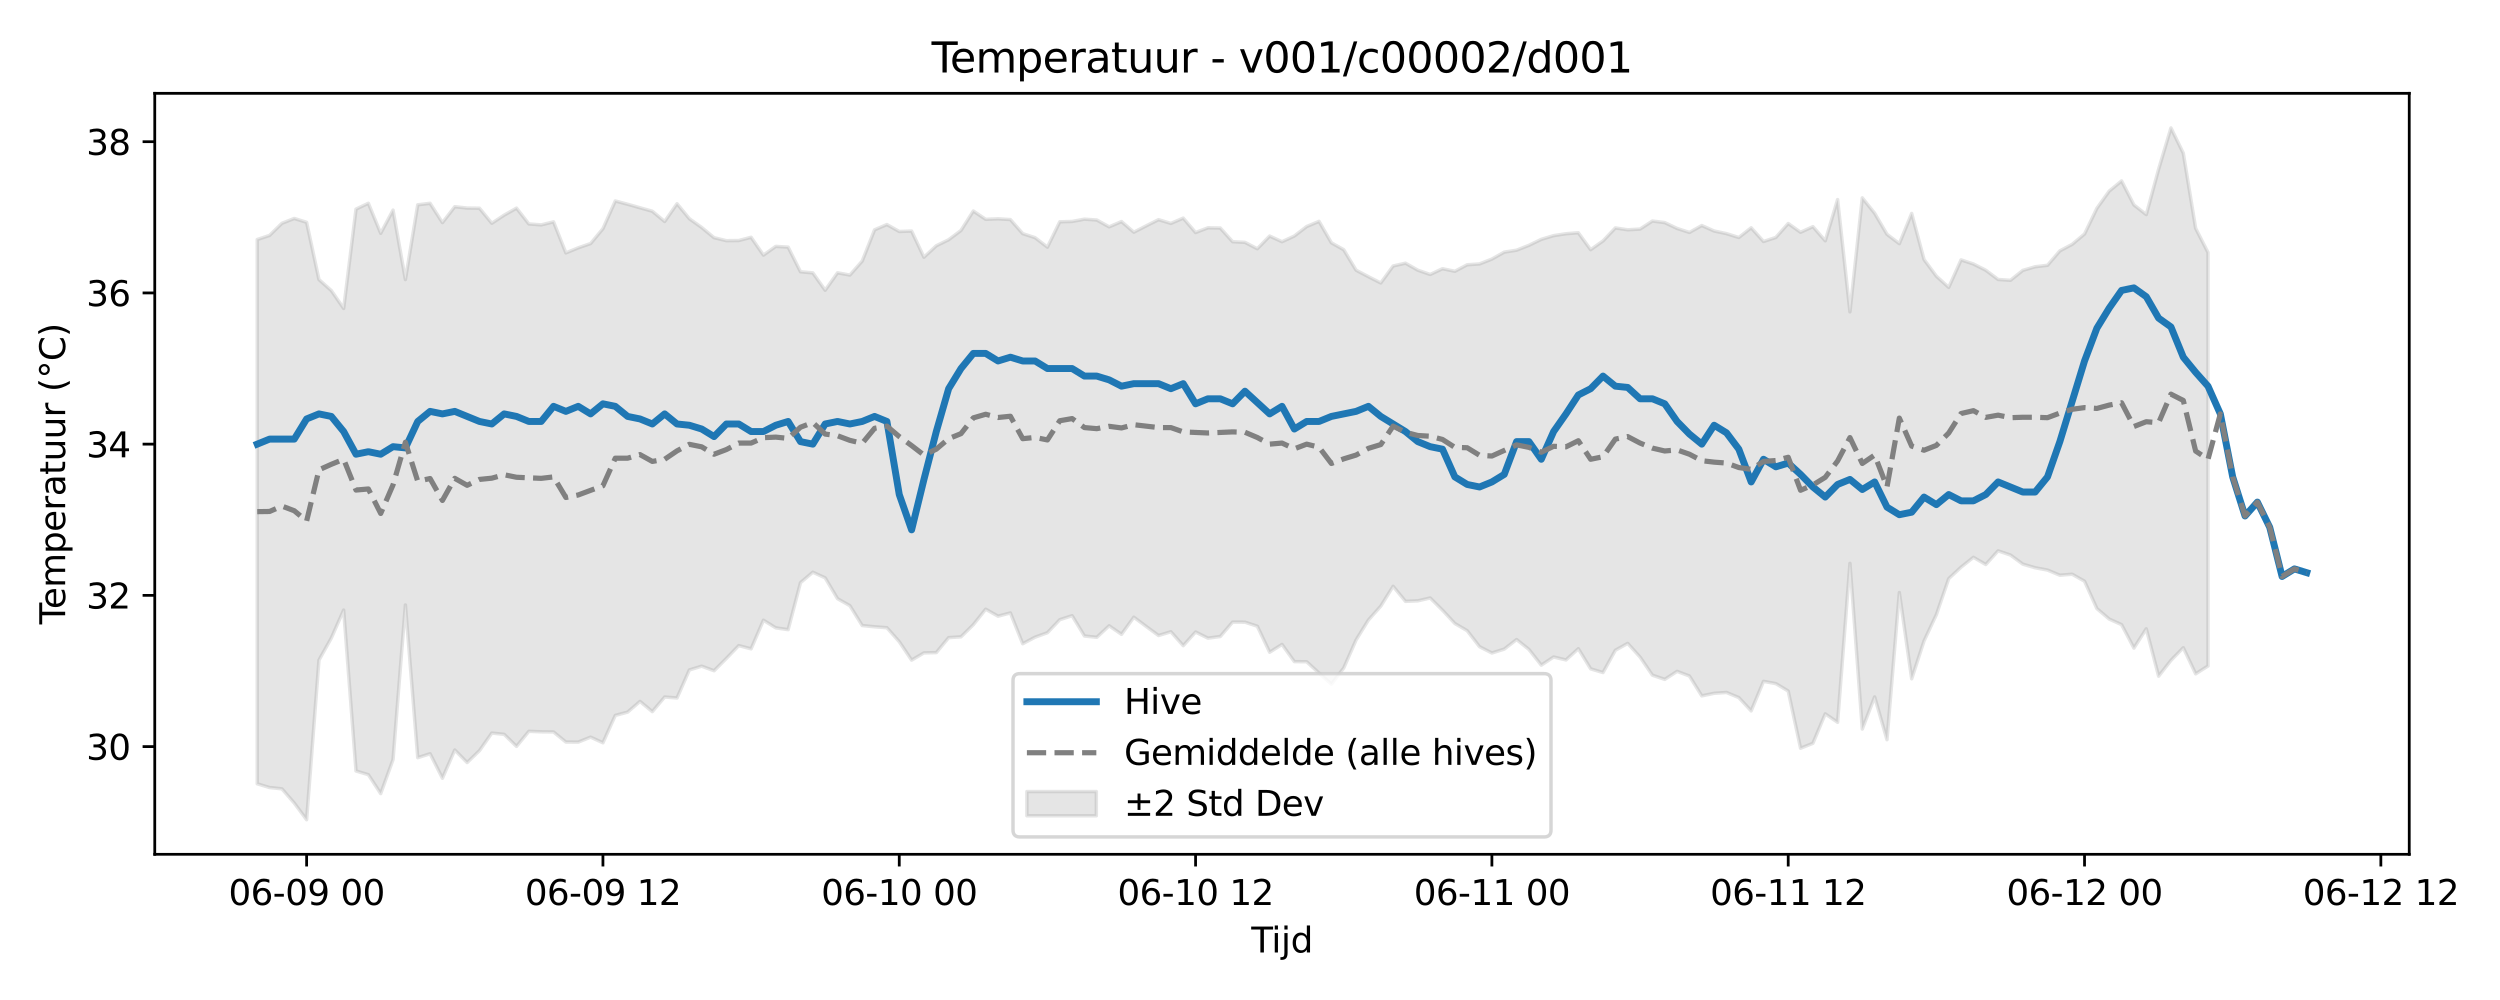 <?xml version="1.0" encoding="utf-8" standalone="no"?>
<!DOCTYPE svg PUBLIC "-//W3C//DTD SVG 1.1//EN"
  "http://www.w3.org/Graphics/SVG/1.1/DTD/svg11.dtd">
<svg xmlns:xlink="http://www.w3.org/1999/xlink" width="720pt" height="288pt" viewBox="0 0 720 288" xmlns="http://www.w3.org/2000/svg" version="1.1">
 <defs>
  <style type="text/css">*{stroke-linejoin: round; stroke-linecap: butt}</style>
 </defs>
 <g id="figure_1">
  <g id="patch_1">
   <path d="M 0 288 
L 720 288 
L 720 0 
L 0 0 
z
" style="fill: #ffffff"/>
  </g>
  <g id="axes_1">
   <g id="patch_2">
    <path d="M 44.57 246.04 
L 693.863 246.04 
L 693.863 26.88 
L 44.57 26.88 
z
" style="fill: #ffffff"/>
   </g>
   <g id="FillBetweenPolyCollection_1">
    <defs>
     <path id="m7fd0722c0c" d="M 74.083 -219.021 
L 74.083 -62.267 
L 77.639 -61.187 
L 81.195 -60.813 
L 84.751 -56.716 
L 88.307 -51.922 
L 91.862 -97.887 
L 95.418 -104.243 
L 98.974 -112.301 
L 102.53 -65.959 
L 106.086 -64.893 
L 109.642 -59.439 
L 113.197 -69.247 
L 116.753 -113.775 
L 120.309 -69.787 
L 123.865 -70.921 
L 127.421 -63.867 
L 130.977 -71.996 
L 134.532 -68.38 
L 138.088 -71.814 
L 141.644 -76.873 
L 145.2 -76.506 
L 148.756 -73.035 
L 152.311 -77.381 
L 155.867 -77.235 
L 159.423 -77.194 
L 162.979 -74.285 
L 166.535 -74.267 
L 170.091 -75.703 
L 173.646 -74.076 
L 177.202 -81.963 
L 180.758 -82.908 
L 184.314 -85.992 
L 187.87 -83.051 
L 191.426 -87.259 
L 194.981 -86.974 
L 198.537 -95.052 
L 202.093 -96.138 
L 205.649 -94.821 
L 209.205 -98.374 
L 212.76 -102.064 
L 216.316 -101.132 
L 219.872 -109.377 
L 223.428 -107.173 
L 226.984 -106.659 
L 230.54 -120.186 
L 234.095 -123.204 
L 237.651 -121.572 
L 241.207 -115.576 
L 244.763 -113.567 
L 248.319 -107.836 
L 251.875 -107.484 
L 255.43 -107.212 
L 258.986 -103.194 
L 262.542 -97.882 
L 266.098 -99.967 
L 269.654 -100.046 
L 273.209 -104.362 
L 276.765 -104.591 
L 280.321 -108.084 
L 283.877 -112.553 
L 287.433 -110.539 
L 290.989 -111.477 
L 294.544 -102.601 
L 298.1 -104.488 
L 301.656 -105.776 
L 305.212 -109.527 
L 308.768 -110.674 
L 312.324 -104.832 
L 315.879 -104.453 
L 319.435 -107.77 
L 322.991 -105.31 
L 326.547 -110.243 
L 330.103 -107.588 
L 333.658 -104.972 
L 337.214 -106.055 
L 340.77 -102.041 
L 344.326 -105.982 
L 347.882 -104.208 
L 351.438 -104.684 
L 354.993 -108.834 
L 358.549 -108.812 
L 362.105 -107.65 
L 365.661 -100.153 
L 369.217 -102.408 
L 372.773 -97.448 
L 376.328 -97.41 
L 379.884 -94.155 
L 383.44 -90.966 
L 386.996 -95.621 
L 390.552 -103.691 
L 394.108 -109.436 
L 397.663 -113.425 
L 401.219 -119.147 
L 404.775 -114.811 
L 408.331 -114.956 
L 411.887 -115.781 
L 415.442 -112.259 
L 418.998 -108.435 
L 422.554 -106.354 
L 426.11 -101.752 
L 429.666 -99.938 
L 433.222 -101.054 
L 436.777 -103.813 
L 440.333 -100.959 
L 443.889 -96.44 
L 447.445 -98.79 
L 451.001 -97.934 
L 454.557 -101.171 
L 458.112 -95.371 
L 461.668 -94.301 
L 465.224 -100.72 
L 468.78 -102.707 
L 472.336 -98.767 
L 475.891 -93.544 
L 479.447 -92.335 
L 483.003 -94.647 
L 486.559 -93.307 
L 490.115 -87.583 
L 493.671 -88.33 
L 497.226 -88.568 
L 500.782 -87.092 
L 504.338 -83.26 
L 507.894 -91.767 
L 511.45 -91.116 
L 515.006 -88.97 
L 518.561 -72.503 
L 522.117 -73.925 
L 525.673 -82.41 
L 529.229 -79.972 
L 532.785 -125.759 
L 536.34 -78.03 
L 539.896 -87.291 
L 543.452 -74.965 
L 547.008 -117.351 
L 550.564 -92.504 
L 554.12 -103.4 
L 557.675 -110.98 
L 561.231 -121.352 
L 564.787 -124.648 
L 568.343 -127.489 
L 571.899 -125.421 
L 575.455 -129.353 
L 579.01 -128.145 
L 582.566 -125.528 
L 586.122 -124.485 
L 589.678 -123.822 
L 593.234 -122.334 
L 596.789 -122.619 
L 600.345 -120.611 
L 603.901 -112.728 
L 607.457 -109.707 
L 611.013 -108.107 
L 614.569 -101.35 
L 618.124 -106.904 
L 621.68 -93.26 
L 625.236 -97.808 
L 628.792 -101.451 
L 632.348 -93.933 
L 635.904 -96.193 
L 635.904 -215.27 
L 635.904 -215.27 
L 632.348 -222.249 
L 628.792 -243.886 
L 625.236 -251.158 
L 621.68 -239.253 
L 618.124 -226.19 
L 614.569 -228.986 
L 611.013 -235.899 
L 607.457 -232.969 
L 603.901 -228.012 
L 600.345 -220.613 
L 596.789 -217.637 
L 593.234 -215.745 
L 589.678 -211.595 
L 586.122 -211.174 
L 582.566 -210.131 
L 579.01 -207.272 
L 575.455 -207.515 
L 571.899 -210.177 
L 568.343 -211.972 
L 564.787 -213.154 
L 561.231 -205.233 
L 557.675 -208.468 
L 554.12 -213.266 
L 550.564 -226.529 
L 547.008 -217.824 
L 543.452 -220.529 
L 539.896 -226.592 
L 536.34 -231.014 
L 532.785 -198.189 
L 529.229 -230.523 
L 525.673 -218.649 
L 522.117 -222.731 
L 518.561 -221.104 
L 515.006 -223.634 
L 511.45 -219.622 
L 507.894 -218.452 
L 504.338 -222.396 
L 500.782 -219.602 
L 497.226 -220.718 
L 493.671 -221.474 
L 490.115 -223.051 
L 486.559 -221.059 
L 483.003 -222.209 
L 479.447 -223.898 
L 475.891 -224.348 
L 472.336 -222.029 
L 468.78 -221.822 
L 465.224 -222.357 
L 461.668 -218.614 
L 458.112 -216.093 
L 454.557 -220.973 
L 451.001 -220.684 
L 447.445 -220.139 
L 443.889 -219.068 
L 440.333 -217.348 
L 436.777 -215.946 
L 433.222 -215.386 
L 429.666 -213.392 
L 426.11 -211.992 
L 422.554 -211.746 
L 418.998 -209.872 
L 415.442 -210.611 
L 411.887 -208.955 
L 408.331 -210.195 
L 404.775 -212.206 
L 401.219 -211.396 
L 397.663 -206.506 
L 394.108 -208.318 
L 390.552 -210.192 
L 386.996 -216.084 
L 383.44 -218.078 
L 379.884 -224.255 
L 376.328 -222.764 
L 372.773 -220.03 
L 369.217 -218.387 
L 365.661 -220.02 
L 362.105 -216.36 
L 358.549 -218.206 
L 354.993 -218.391 
L 351.438 -222.333 
L 347.882 -222.395 
L 344.326 -221.035 
L 340.77 -225.184 
L 337.214 -223.658 
L 333.658 -224.741 
L 330.103 -222.955 
L 326.547 -221.13 
L 322.991 -224.196 
L 319.435 -222.669 
L 315.879 -224.639 
L 312.324 -224.882 
L 308.768 -224.224 
L 305.212 -224.127 
L 301.656 -216.818 
L 298.1 -219.557 
L 294.544 -220.718 
L 290.989 -224.769 
L 287.433 -224.981 
L 283.877 -224.834 
L 280.321 -227.23 
L 276.765 -221.632 
L 273.209 -218.957 
L 269.654 -217.224 
L 266.098 -213.916 
L 262.542 -221.462 
L 258.986 -221.335 
L 255.43 -223.331 
L 251.875 -221.814 
L 248.319 -212.822 
L 244.763 -208.785 
L 241.207 -209.437 
L 237.651 -204.409 
L 234.095 -209.413 
L 230.54 -209.735 
L 226.984 -216.833 
L 223.428 -217.045 
L 219.872 -214.529 
L 216.316 -219.664 
L 212.76 -218.732 
L 209.205 -218.689 
L 205.649 -219.546 
L 202.093 -222.481 
L 198.537 -225.018 
L 194.981 -229.328 
L 191.426 -224.204 
L 187.87 -227.168 
L 184.314 -228.167 
L 180.758 -229.178 
L 177.202 -230.123 
L 173.646 -222.144 
L 170.091 -217.856 
L 166.535 -216.63 
L 162.979 -215.16 
L 159.423 -224.108 
L 155.867 -223.236 
L 152.311 -223.506 
L 148.756 -228.059 
L 145.2 -226.04 
L 141.644 -223.703 
L 138.088 -228.035 
L 134.532 -228.082 
L 130.977 -228.476 
L 127.421 -223.885 
L 123.865 -229.447 
L 120.309 -229.025 
L 116.753 -207.488 
L 113.197 -227.491 
L 109.642 -220.812 
L 106.086 -229.461 
L 102.53 -227.772 
L 98.974 -199.162 
L 95.418 -204.317 
L 91.862 -207.479 
L 88.307 -223.974 
L 84.751 -225.09 
L 81.195 -223.69 
L 77.639 -220.205 
L 74.083 -219.021 
z
" style="stroke: #808080; stroke-opacity: 0.2"/>
    </defs>
    <g clip-path="url(#pa976af5a67)">
     <use xlink:href="#m7fd0722c0c" x="0" y="288" style="fill: #808080; fill-opacity: 0.2; stroke: #808080; stroke-opacity: 0.2"/>
    </g>
   </g>
   <g id="matplotlib.axis_1">
    <g id="xtick_1">
     <g id="line2d_1">
      <defs>
       <path id="mfb852aa2c9" d="M 0 0 
L 0 3.5 
" style="stroke: #000000; stroke-width: 0.8"/>
      </defs>
      <g>
       <use xlink:href="#mfb852aa2c9" x="88.307" y="246.04" style="stroke: #000000; stroke-width: 0.8"/>
      </g>
     </g>
     <g id="text_1">
      <!-- 06-09 00 -->
      <g transform="translate(65.826 260.638) scale(0.1 -0.1)">
       <defs>
        <path id="DejaVuSans-30" d="M 2034 4250 
Q 1547 4250 1301 3770 
Q 1056 3291 1056 2328 
Q 1056 1369 1301 889 
Q 1547 409 2034 409 
Q 2525 409 2770 889 
Q 3016 1369 3016 2328 
Q 3016 3291 2770 3770 
Q 2525 4250 2034 4250 
z
M 2034 4750 
Q 2819 4750 3233 4129 
Q 3647 3509 3647 2328 
Q 3647 1150 3233 529 
Q 2819 -91 2034 -91 
Q 1250 -91 836 529 
Q 422 1150 422 2328 
Q 422 3509 836 4129 
Q 1250 4750 2034 4750 
z
" transform="scale(0.016)"/>
        <path id="DejaVuSans-36" d="M 2113 2584 
Q 1688 2584 1439 2293 
Q 1191 2003 1191 1497 
Q 1191 994 1439 701 
Q 1688 409 2113 409 
Q 2538 409 2786 701 
Q 3034 994 3034 1497 
Q 3034 2003 2786 2293 
Q 2538 2584 2113 2584 
z
M 3366 4563 
L 3366 3988 
Q 3128 4100 2886 4159 
Q 2644 4219 2406 4219 
Q 1781 4219 1451 3797 
Q 1122 3375 1075 2522 
Q 1259 2794 1537 2939 
Q 1816 3084 2150 3084 
Q 2853 3084 3261 2657 
Q 3669 2231 3669 1497 
Q 3669 778 3244 343 
Q 2819 -91 2113 -91 
Q 1303 -91 875 529 
Q 447 1150 447 2328 
Q 447 3434 972 4092 
Q 1497 4750 2381 4750 
Q 2619 4750 2861 4703 
Q 3103 4656 3366 4563 
z
" transform="scale(0.016)"/>
        <path id="DejaVuSans-2d" d="M 313 2009 
L 1997 2009 
L 1997 1497 
L 313 1497 
L 313 2009 
z
" transform="scale(0.016)"/>
        <path id="DejaVuSans-39" d="M 703 97 
L 703 672 
Q 941 559 1184 500 
Q 1428 441 1663 441 
Q 2288 441 2617 861 
Q 2947 1281 2994 2138 
Q 2813 1869 2534 1725 
Q 2256 1581 1919 1581 
Q 1219 1581 811 2004 
Q 403 2428 403 3163 
Q 403 3881 828 4315 
Q 1253 4750 1959 4750 
Q 2769 4750 3195 4129 
Q 3622 3509 3622 2328 
Q 3622 1225 3098 567 
Q 2575 -91 1691 -91 
Q 1453 -91 1209 -44 
Q 966 3 703 97 
z
M 1959 2075 
Q 2384 2075 2632 2365 
Q 2881 2656 2881 3163 
Q 2881 3666 2632 3958 
Q 2384 4250 1959 4250 
Q 1534 4250 1286 3958 
Q 1038 3666 1038 3163 
Q 1038 2656 1286 2365 
Q 1534 2075 1959 2075 
z
" transform="scale(0.016)"/>
        <path id="DejaVuSans-20" transform="scale(0.016)"/>
       </defs>
       <use xlink:href="#DejaVuSans-30"/>
       <use xlink:href="#DejaVuSans-36" transform="translate(63.623 0)"/>
       <use xlink:href="#DejaVuSans-2d" transform="translate(127.246 0)"/>
       <use xlink:href="#DejaVuSans-30" transform="translate(163.33 0)"/>
       <use xlink:href="#DejaVuSans-39" transform="translate(226.953 0)"/>
       <use xlink:href="#DejaVuSans-20" transform="translate(290.576 0)"/>
       <use xlink:href="#DejaVuSans-30" transform="translate(322.363 0)"/>
       <use xlink:href="#DejaVuSans-30" transform="translate(385.986 0)"/>
      </g>
     </g>
    </g>
    <g id="xtick_2">
     <g id="line2d_2">
      <g>
       <use xlink:href="#mfb852aa2c9" x="173.646" y="246.04" style="stroke: #000000; stroke-width: 0.8"/>
      </g>
     </g>
     <g id="text_2">
      <!-- 06-09 12 -->
      <g transform="translate(151.166 260.638) scale(0.1 -0.1)">
       <defs>
        <path id="DejaVuSans-31" d="M 794 531 
L 1825 531 
L 1825 4091 
L 703 3866 
L 703 4441 
L 1819 4666 
L 2450 4666 
L 2450 531 
L 3481 531 
L 3481 0 
L 794 0 
L 794 531 
z
" transform="scale(0.016)"/>
        <path id="DejaVuSans-32" d="M 1228 531 
L 3431 531 
L 3431 0 
L 469 0 
L 469 531 
Q 828 903 1448 1529 
Q 2069 2156 2228 2338 
Q 2531 2678 2651 2914 
Q 2772 3150 2772 3378 
Q 2772 3750 2511 3984 
Q 2250 4219 1831 4219 
Q 1534 4219 1204 4116 
Q 875 4013 500 3803 
L 500 4441 
Q 881 4594 1212 4672 
Q 1544 4750 1819 4750 
Q 2544 4750 2975 4387 
Q 3406 4025 3406 3419 
Q 3406 3131 3298 2873 
Q 3191 2616 2906 2266 
Q 2828 2175 2409 1742 
Q 1991 1309 1228 531 
z
" transform="scale(0.016)"/>
       </defs>
       <use xlink:href="#DejaVuSans-30"/>
       <use xlink:href="#DejaVuSans-36" transform="translate(63.623 0)"/>
       <use xlink:href="#DejaVuSans-2d" transform="translate(127.246 0)"/>
       <use xlink:href="#DejaVuSans-30" transform="translate(163.33 0)"/>
       <use xlink:href="#DejaVuSans-39" transform="translate(226.953 0)"/>
       <use xlink:href="#DejaVuSans-20" transform="translate(290.576 0)"/>
       <use xlink:href="#DejaVuSans-31" transform="translate(322.363 0)"/>
       <use xlink:href="#DejaVuSans-32" transform="translate(385.986 0)"/>
      </g>
     </g>
    </g>
    <g id="xtick_3">
     <g id="line2d_3">
      <g>
       <use xlink:href="#mfb852aa2c9" x="258.986" y="246.04" style="stroke: #000000; stroke-width: 0.8"/>
      </g>
     </g>
     <g id="text_3">
      <!-- 06-10 00 -->
      <g transform="translate(236.506 260.638) scale(0.1 -0.1)">
       <use xlink:href="#DejaVuSans-30"/>
       <use xlink:href="#DejaVuSans-36" transform="translate(63.623 0)"/>
       <use xlink:href="#DejaVuSans-2d" transform="translate(127.246 0)"/>
       <use xlink:href="#DejaVuSans-31" transform="translate(163.33 0)"/>
       <use xlink:href="#DejaVuSans-30" transform="translate(226.953 0)"/>
       <use xlink:href="#DejaVuSans-20" transform="translate(290.576 0)"/>
       <use xlink:href="#DejaVuSans-30" transform="translate(322.363 0)"/>
       <use xlink:href="#DejaVuSans-30" transform="translate(385.986 0)"/>
      </g>
     </g>
    </g>
    <g id="xtick_4">
     <g id="line2d_4">
      <g>
       <use xlink:href="#mfb852aa2c9" x="344.326" y="246.04" style="stroke: #000000; stroke-width: 0.8"/>
      </g>
     </g>
     <g id="text_4">
      <!-- 06-10 12 -->
      <g transform="translate(321.846 260.638) scale(0.1 -0.1)">
       <use xlink:href="#DejaVuSans-30"/>
       <use xlink:href="#DejaVuSans-36" transform="translate(63.623 0)"/>
       <use xlink:href="#DejaVuSans-2d" transform="translate(127.246 0)"/>
       <use xlink:href="#DejaVuSans-31" transform="translate(163.33 0)"/>
       <use xlink:href="#DejaVuSans-30" transform="translate(226.953 0)"/>
       <use xlink:href="#DejaVuSans-20" transform="translate(290.576 0)"/>
       <use xlink:href="#DejaVuSans-31" transform="translate(322.363 0)"/>
       <use xlink:href="#DejaVuSans-32" transform="translate(385.986 0)"/>
      </g>
     </g>
    </g>
    <g id="xtick_5">
     <g id="line2d_5">
      <g>
       <use xlink:href="#mfb852aa2c9" x="429.666" y="246.04" style="stroke: #000000; stroke-width: 0.8"/>
      </g>
     </g>
     <g id="text_5">
      <!-- 06-11 00 -->
      <g transform="translate(407.185 260.638) scale(0.1 -0.1)">
       <use xlink:href="#DejaVuSans-30"/>
       <use xlink:href="#DejaVuSans-36" transform="translate(63.623 0)"/>
       <use xlink:href="#DejaVuSans-2d" transform="translate(127.246 0)"/>
       <use xlink:href="#DejaVuSans-31" transform="translate(163.33 0)"/>
       <use xlink:href="#DejaVuSans-31" transform="translate(226.953 0)"/>
       <use xlink:href="#DejaVuSans-20" transform="translate(290.576 0)"/>
       <use xlink:href="#DejaVuSans-30" transform="translate(322.363 0)"/>
       <use xlink:href="#DejaVuSans-30" transform="translate(385.986 0)"/>
      </g>
     </g>
    </g>
    <g id="xtick_6">
     <g id="line2d_6">
      <g>
       <use xlink:href="#mfb852aa2c9" x="515.006" y="246.04" style="stroke: #000000; stroke-width: 0.8"/>
      </g>
     </g>
     <g id="text_6">
      <!-- 06-11 12 -->
      <g transform="translate(492.525 260.638) scale(0.1 -0.1)">
       <use xlink:href="#DejaVuSans-30"/>
       <use xlink:href="#DejaVuSans-36" transform="translate(63.623 0)"/>
       <use xlink:href="#DejaVuSans-2d" transform="translate(127.246 0)"/>
       <use xlink:href="#DejaVuSans-31" transform="translate(163.33 0)"/>
       <use xlink:href="#DejaVuSans-31" transform="translate(226.953 0)"/>
       <use xlink:href="#DejaVuSans-20" transform="translate(290.576 0)"/>
       <use xlink:href="#DejaVuSans-31" transform="translate(322.363 0)"/>
       <use xlink:href="#DejaVuSans-32" transform="translate(385.986 0)"/>
      </g>
     </g>
    </g>
    <g id="xtick_7">
     <g id="line2d_7">
      <g>
       <use xlink:href="#mfb852aa2c9" x="600.345" y="246.04" style="stroke: #000000; stroke-width: 0.8"/>
      </g>
     </g>
     <g id="text_7">
      <!-- 06-12 00 -->
      <g transform="translate(577.865 260.638) scale(0.1 -0.1)">
       <use xlink:href="#DejaVuSans-30"/>
       <use xlink:href="#DejaVuSans-36" transform="translate(63.623 0)"/>
       <use xlink:href="#DejaVuSans-2d" transform="translate(127.246 0)"/>
       <use xlink:href="#DejaVuSans-31" transform="translate(163.33 0)"/>
       <use xlink:href="#DejaVuSans-32" transform="translate(226.953 0)"/>
       <use xlink:href="#DejaVuSans-20" transform="translate(290.576 0)"/>
       <use xlink:href="#DejaVuSans-30" transform="translate(322.363 0)"/>
       <use xlink:href="#DejaVuSans-30" transform="translate(385.986 0)"/>
      </g>
     </g>
    </g>
    <g id="xtick_8">
     <g id="line2d_8">
      <g>
       <use xlink:href="#mfb852aa2c9" x="685.685" y="246.04" style="stroke: #000000; stroke-width: 0.8"/>
      </g>
     </g>
     <g id="text_8">
      <!-- 06-12 12 -->
      <g transform="translate(663.205 260.638) scale(0.1 -0.1)">
       <use xlink:href="#DejaVuSans-30"/>
       <use xlink:href="#DejaVuSans-36" transform="translate(63.623 0)"/>
       <use xlink:href="#DejaVuSans-2d" transform="translate(127.246 0)"/>
       <use xlink:href="#DejaVuSans-31" transform="translate(163.33 0)"/>
       <use xlink:href="#DejaVuSans-32" transform="translate(226.953 0)"/>
       <use xlink:href="#DejaVuSans-20" transform="translate(290.576 0)"/>
       <use xlink:href="#DejaVuSans-31" transform="translate(322.363 0)"/>
       <use xlink:href="#DejaVuSans-32" transform="translate(385.986 0)"/>
      </g>
     </g>
    </g>
    <g id="text_9">
     <!-- Tijd -->
     <g transform="translate(360.367 274.317) scale(0.1 -0.1)">
      <defs>
       <path id="DejaVuSans-54" d="M -19 4666 
L 3928 4666 
L 3928 4134 
L 2272 4134 
L 2272 0 
L 1638 0 
L 1638 4134 
L -19 4134 
L -19 4666 
z
" transform="scale(0.016)"/>
       <path id="DejaVuSans-69" d="M 603 3500 
L 1178 3500 
L 1178 0 
L 603 0 
L 603 3500 
z
M 603 4863 
L 1178 4863 
L 1178 4134 
L 603 4134 
L 603 4863 
z
" transform="scale(0.016)"/>
       <path id="DejaVuSans-6a" d="M 603 3500 
L 1178 3500 
L 1178 -63 
Q 1178 -731 923 -1031 
Q 669 -1331 103 -1331 
L -116 -1331 
L -116 -844 
L 38 -844 
Q 366 -844 484 -692 
Q 603 -541 603 -63 
L 603 3500 
z
M 603 4863 
L 1178 4863 
L 1178 4134 
L 603 4134 
L 603 4863 
z
" transform="scale(0.016)"/>
       <path id="DejaVuSans-64" d="M 2906 2969 
L 2906 4863 
L 3481 4863 
L 3481 0 
L 2906 0 
L 2906 525 
Q 2725 213 2448 61 
Q 2172 -91 1784 -91 
Q 1150 -91 751 415 
Q 353 922 353 1747 
Q 353 2572 751 3078 
Q 1150 3584 1784 3584 
Q 2172 3584 2448 3432 
Q 2725 3281 2906 2969 
z
M 947 1747 
Q 947 1113 1208 752 
Q 1469 391 1925 391 
Q 2381 391 2643 752 
Q 2906 1113 2906 1747 
Q 2906 2381 2643 2742 
Q 2381 3103 1925 3103 
Q 1469 3103 1208 2742 
Q 947 2381 947 1747 
z
" transform="scale(0.016)"/>
      </defs>
      <use xlink:href="#DejaVuSans-54"/>
      <use xlink:href="#DejaVuSans-69" transform="translate(57.959 0)"/>
      <use xlink:href="#DejaVuSans-6a" transform="translate(85.742 0)"/>
      <use xlink:href="#DejaVuSans-64" transform="translate(113.525 0)"/>
     </g>
    </g>
   </g>
   <g id="matplotlib.axis_2">
    <g id="ytick_1">
     <g id="line2d_9">
      <defs>
       <path id="ma9edb35162" d="M 0 0 
L -3.5 0 
" style="stroke: #000000; stroke-width: 0.8"/>
      </defs>
      <g>
       <use xlink:href="#ma9edb35162" x="44.57" y="215.017" style="stroke: #000000; stroke-width: 0.8"/>
      </g>
     </g>
     <g id="text_10">
      <!-- 30 -->
      <g transform="translate(24.845 218.816) scale(0.1 -0.1)">
       <defs>
        <path id="DejaVuSans-33" d="M 2597 2516 
Q 3050 2419 3304 2112 
Q 3559 1806 3559 1356 
Q 3559 666 3084 287 
Q 2609 -91 1734 -91 
Q 1441 -91 1130 -33 
Q 819 25 488 141 
L 488 750 
Q 750 597 1062 519 
Q 1375 441 1716 441 
Q 2309 441 2620 675 
Q 2931 909 2931 1356 
Q 2931 1769 2642 2001 
Q 2353 2234 1838 2234 
L 1294 2234 
L 1294 2753 
L 1863 2753 
Q 2328 2753 2575 2939 
Q 2822 3125 2822 3475 
Q 2822 3834 2567 4026 
Q 2313 4219 1838 4219 
Q 1578 4219 1281 4162 
Q 984 4106 628 3988 
L 628 4550 
Q 988 4650 1302 4700 
Q 1616 4750 1894 4750 
Q 2613 4750 3031 4423 
Q 3450 4097 3450 3541 
Q 3450 3153 3228 2886 
Q 3006 2619 2597 2516 
z
" transform="scale(0.016)"/>
       </defs>
       <use xlink:href="#DejaVuSans-33"/>
       <use xlink:href="#DejaVuSans-30" transform="translate(63.623 0)"/>
      </g>
     </g>
    </g>
    <g id="ytick_2">
     <g id="line2d_10">
      <g>
       <use xlink:href="#ma9edb35162" x="44.57" y="171.465" style="stroke: #000000; stroke-width: 0.8"/>
      </g>
     </g>
     <g id="text_11">
      <!-- 32 -->
      <g transform="translate(24.845 175.264) scale(0.1 -0.1)">
       <use xlink:href="#DejaVuSans-33"/>
       <use xlink:href="#DejaVuSans-32" transform="translate(63.623 0)"/>
      </g>
     </g>
    </g>
    <g id="ytick_3">
     <g id="line2d_11">
      <g>
       <use xlink:href="#ma9edb35162" x="44.57" y="127.913" style="stroke: #000000; stroke-width: 0.8"/>
      </g>
     </g>
     <g id="text_12">
      <!-- 34 -->
      <g transform="translate(24.845 131.712) scale(0.1 -0.1)">
       <defs>
        <path id="DejaVuSans-34" d="M 2419 4116 
L 825 1625 
L 2419 1625 
L 2419 4116 
z
M 2253 4666 
L 3047 4666 
L 3047 1625 
L 3713 1625 
L 3713 1100 
L 3047 1100 
L 3047 0 
L 2419 0 
L 2419 1100 
L 313 1100 
L 313 1709 
L 2253 4666 
z
" transform="scale(0.016)"/>
       </defs>
       <use xlink:href="#DejaVuSans-33"/>
       <use xlink:href="#DejaVuSans-34" transform="translate(63.623 0)"/>
      </g>
     </g>
    </g>
    <g id="ytick_4">
     <g id="line2d_12">
      <g>
       <use xlink:href="#ma9edb35162" x="44.57" y="84.361" style="stroke: #000000; stroke-width: 0.8"/>
      </g>
     </g>
     <g id="text_13">
      <!-- 36 -->
      <g transform="translate(24.845 88.161) scale(0.1 -0.1)">
       <use xlink:href="#DejaVuSans-33"/>
       <use xlink:href="#DejaVuSans-36" transform="translate(63.623 0)"/>
      </g>
     </g>
    </g>
    <g id="ytick_5">
     <g id="line2d_13">
      <g>
       <use xlink:href="#ma9edb35162" x="44.57" y="40.81" style="stroke: #000000; stroke-width: 0.8"/>
      </g>
     </g>
     <g id="text_14">
      <!-- 38 -->
      <g transform="translate(24.845 44.609) scale(0.1 -0.1)">
       <defs>
        <path id="DejaVuSans-38" d="M 2034 2216 
Q 1584 2216 1326 1975 
Q 1069 1734 1069 1313 
Q 1069 891 1326 650 
Q 1584 409 2034 409 
Q 2484 409 2743 651 
Q 3003 894 3003 1313 
Q 3003 1734 2745 1975 
Q 2488 2216 2034 2216 
z
M 1403 2484 
Q 997 2584 770 2862 
Q 544 3141 544 3541 
Q 544 4100 942 4425 
Q 1341 4750 2034 4750 
Q 2731 4750 3128 4425 
Q 3525 4100 3525 3541 
Q 3525 3141 3298 2862 
Q 3072 2584 2669 2484 
Q 3125 2378 3379 2068 
Q 3634 1759 3634 1313 
Q 3634 634 3220 271 
Q 2806 -91 2034 -91 
Q 1263 -91 848 271 
Q 434 634 434 1313 
Q 434 1759 690 2068 
Q 947 2378 1403 2484 
z
M 1172 3481 
Q 1172 3119 1398 2916 
Q 1625 2713 2034 2713 
Q 2441 2713 2670 2916 
Q 2900 3119 2900 3481 
Q 2900 3844 2670 4047 
Q 2441 4250 2034 4250 
Q 1625 4250 1398 4047 
Q 1172 3844 1172 3481 
z
" transform="scale(0.016)"/>
       </defs>
       <use xlink:href="#DejaVuSans-33"/>
       <use xlink:href="#DejaVuSans-38" transform="translate(63.623 0)"/>
      </g>
     </g>
    </g>
    <g id="text_15">
     <!-- Temperatuur (°C) -->
     <g transform="translate(18.765 179.816) rotate(-90) scale(0.1 -0.1)">
      <defs>
       <path id="DejaVuSans-65" d="M 3597 1894 
L 3597 1613 
L 953 1613 
Q 991 1019 1311 708 
Q 1631 397 2203 397 
Q 2534 397 2845 478 
Q 3156 559 3463 722 
L 3463 178 
Q 3153 47 2828 -22 
Q 2503 -91 2169 -91 
Q 1331 -91 842 396 
Q 353 884 353 1716 
Q 353 2575 817 3079 
Q 1281 3584 2069 3584 
Q 2775 3584 3186 3129 
Q 3597 2675 3597 1894 
z
M 3022 2063 
Q 3016 2534 2758 2815 
Q 2500 3097 2075 3097 
Q 1594 3097 1305 2825 
Q 1016 2553 972 2059 
L 3022 2063 
z
" transform="scale(0.016)"/>
       <path id="DejaVuSans-6d" d="M 3328 2828 
Q 3544 3216 3844 3400 
Q 4144 3584 4550 3584 
Q 5097 3584 5394 3201 
Q 5691 2819 5691 2113 
L 5691 0 
L 5113 0 
L 5113 2094 
Q 5113 2597 4934 2840 
Q 4756 3084 4391 3084 
Q 3944 3084 3684 2787 
Q 3425 2491 3425 1978 
L 3425 0 
L 2847 0 
L 2847 2094 
Q 2847 2600 2669 2842 
Q 2491 3084 2119 3084 
Q 1678 3084 1418 2786 
Q 1159 2488 1159 1978 
L 1159 0 
L 581 0 
L 581 3500 
L 1159 3500 
L 1159 2956 
Q 1356 3278 1631 3431 
Q 1906 3584 2284 3584 
Q 2666 3584 2933 3390 
Q 3200 3197 3328 2828 
z
" transform="scale(0.016)"/>
       <path id="DejaVuSans-70" d="M 1159 525 
L 1159 -1331 
L 581 -1331 
L 581 3500 
L 1159 3500 
L 1159 2969 
Q 1341 3281 1617 3432 
Q 1894 3584 2278 3584 
Q 2916 3584 3314 3078 
Q 3713 2572 3713 1747 
Q 3713 922 3314 415 
Q 2916 -91 2278 -91 
Q 1894 -91 1617 61 
Q 1341 213 1159 525 
z
M 3116 1747 
Q 3116 2381 2855 2742 
Q 2594 3103 2138 3103 
Q 1681 3103 1420 2742 
Q 1159 2381 1159 1747 
Q 1159 1113 1420 752 
Q 1681 391 2138 391 
Q 2594 391 2855 752 
Q 3116 1113 3116 1747 
z
" transform="scale(0.016)"/>
       <path id="DejaVuSans-72" d="M 2631 2963 
Q 2534 3019 2420 3045 
Q 2306 3072 2169 3072 
Q 1681 3072 1420 2755 
Q 1159 2438 1159 1844 
L 1159 0 
L 581 0 
L 581 3500 
L 1159 3500 
L 1159 2956 
Q 1341 3275 1631 3429 
Q 1922 3584 2338 3584 
Q 2397 3584 2469 3576 
Q 2541 3569 2628 3553 
L 2631 2963 
z
" transform="scale(0.016)"/>
       <path id="DejaVuSans-61" d="M 2194 1759 
Q 1497 1759 1228 1600 
Q 959 1441 959 1056 
Q 959 750 1161 570 
Q 1363 391 1709 391 
Q 2188 391 2477 730 
Q 2766 1069 2766 1631 
L 2766 1759 
L 2194 1759 
z
M 3341 1997 
L 3341 0 
L 2766 0 
L 2766 531 
Q 2569 213 2275 61 
Q 1981 -91 1556 -91 
Q 1019 -91 701 211 
Q 384 513 384 1019 
Q 384 1609 779 1909 
Q 1175 2209 1959 2209 
L 2766 2209 
L 2766 2266 
Q 2766 2663 2505 2880 
Q 2244 3097 1772 3097 
Q 1472 3097 1187 3025 
Q 903 2953 641 2809 
L 641 3341 
Q 956 3463 1253 3523 
Q 1550 3584 1831 3584 
Q 2591 3584 2966 3190 
Q 3341 2797 3341 1997 
z
" transform="scale(0.016)"/>
       <path id="DejaVuSans-74" d="M 1172 4494 
L 1172 3500 
L 2356 3500 
L 2356 3053 
L 1172 3053 
L 1172 1153 
Q 1172 725 1289 603 
Q 1406 481 1766 481 
L 2356 481 
L 2356 0 
L 1766 0 
Q 1100 0 847 248 
Q 594 497 594 1153 
L 594 3053 
L 172 3053 
L 172 3500 
L 594 3500 
L 594 4494 
L 1172 4494 
z
" transform="scale(0.016)"/>
       <path id="DejaVuSans-75" d="M 544 1381 
L 544 3500 
L 1119 3500 
L 1119 1403 
Q 1119 906 1312 657 
Q 1506 409 1894 409 
Q 2359 409 2629 706 
Q 2900 1003 2900 1516 
L 2900 3500 
L 3475 3500 
L 3475 0 
L 2900 0 
L 2900 538 
Q 2691 219 2414 64 
Q 2138 -91 1772 -91 
Q 1169 -91 856 284 
Q 544 659 544 1381 
z
M 1991 3584 
L 1991 3584 
z
" transform="scale(0.016)"/>
       <path id="DejaVuSans-28" d="M 1984 4856 
Q 1566 4138 1362 3434 
Q 1159 2731 1159 2009 
Q 1159 1288 1364 580 
Q 1569 -128 1984 -844 
L 1484 -844 
Q 1016 -109 783 600 
Q 550 1309 550 2009 
Q 550 2706 781 3412 
Q 1013 4119 1484 4856 
L 1984 4856 
z
" transform="scale(0.016)"/>
       <path id="DejaVuSans-b0" d="M 1600 4347 
Q 1350 4347 1178 4173 
Q 1006 4000 1006 3750 
Q 1006 3503 1178 3333 
Q 1350 3163 1600 3163 
Q 1850 3163 2022 3333 
Q 2194 3503 2194 3750 
Q 2194 3997 2020 4172 
Q 1847 4347 1600 4347 
z
M 1600 4750 
Q 1800 4750 1984 4673 
Q 2169 4597 2303 4453 
Q 2447 4313 2519 4134 
Q 2591 3956 2591 3750 
Q 2591 3338 2302 3052 
Q 2013 2766 1594 2766 
Q 1172 2766 890 3047 
Q 609 3328 609 3750 
Q 609 4169 896 4459 
Q 1184 4750 1600 4750 
z
" transform="scale(0.016)"/>
       <path id="DejaVuSans-43" d="M 4122 4306 
L 4122 3641 
Q 3803 3938 3442 4084 
Q 3081 4231 2675 4231 
Q 1875 4231 1450 3742 
Q 1025 3253 1025 2328 
Q 1025 1406 1450 917 
Q 1875 428 2675 428 
Q 3081 428 3442 575 
Q 3803 722 4122 1019 
L 4122 359 
Q 3791 134 3420 21 
Q 3050 -91 2638 -91 
Q 1578 -91 968 557 
Q 359 1206 359 2328 
Q 359 3453 968 4101 
Q 1578 4750 2638 4750 
Q 3056 4750 3426 4639 
Q 3797 4528 4122 4306 
z
" transform="scale(0.016)"/>
       <path id="DejaVuSans-29" d="M 513 4856 
L 1013 4856 
Q 1481 4119 1714 3412 
Q 1947 2706 1947 2009 
Q 1947 1309 1714 600 
Q 1481 -109 1013 -844 
L 513 -844 
Q 928 -128 1133 580 
Q 1338 1288 1338 2009 
Q 1338 2731 1133 3434 
Q 928 4138 513 4856 
z
" transform="scale(0.016)"/>
      </defs>
      <use xlink:href="#DejaVuSans-54"/>
      <use xlink:href="#DejaVuSans-65" transform="translate(44.084 0)"/>
      <use xlink:href="#DejaVuSans-6d" transform="translate(105.607 0)"/>
      <use xlink:href="#DejaVuSans-70" transform="translate(203.02 0)"/>
      <use xlink:href="#DejaVuSans-65" transform="translate(266.496 0)"/>
      <use xlink:href="#DejaVuSans-72" transform="translate(328.02 0)"/>
      <use xlink:href="#DejaVuSans-61" transform="translate(369.133 0)"/>
      <use xlink:href="#DejaVuSans-74" transform="translate(430.412 0)"/>
      <use xlink:href="#DejaVuSans-75" transform="translate(469.621 0)"/>
      <use xlink:href="#DejaVuSans-75" transform="translate(533 0)"/>
      <use xlink:href="#DejaVuSans-72" transform="translate(596.379 0)"/>
      <use xlink:href="#DejaVuSans-20" transform="translate(637.492 0)"/>
      <use xlink:href="#DejaVuSans-28" transform="translate(669.279 0)"/>
      <use xlink:href="#DejaVuSans-b0" transform="translate(708.293 0)"/>
      <use xlink:href="#DejaVuSans-43" transform="translate(758.293 0)"/>
      <use xlink:href="#DejaVuSans-29" transform="translate(828.117 0)"/>
     </g>
    </g>
   </g>
   <g id="line2d_14">
    <path d="M 74.083 127.913 
L 77.639 126.461 
L 84.751 126.461 
L 88.307 120.655 
L 91.862 119.203 
L 95.418 119.929 
L 98.974 124.284 
L 102.53 130.817 
L 106.086 130.091 
L 109.642 130.817 
L 113.197 128.639 
L 116.753 129.002 
L 120.309 121.38 
L 123.865 118.477 
L 127.421 119.203 
L 130.977 118.477 
L 138.088 121.38 
L 141.644 122.106 
L 145.2 119.203 
L 148.756 119.929 
L 152.311 121.38 
L 155.867 121.38 
L 159.423 117.025 
L 162.979 118.477 
L 166.535 117.025 
L 170.091 119.203 
L 173.646 116.299 
L 177.202 117.025 
L 180.758 119.929 
L 184.314 120.655 
L 187.87 122.106 
L 191.426 119.203 
L 194.981 122.106 
L 198.537 122.469 
L 202.093 123.558 
L 205.649 125.736 
L 209.205 122.106 
L 212.76 122.106 
L 216.316 124.284 
L 219.872 124.284 
L 223.428 122.469 
L 226.984 121.38 
L 230.54 127.187 
L 234.095 127.913 
L 237.651 122.106 
L 241.207 121.38 
L 244.763 122.106 
L 248.319 121.38 
L 251.875 119.929 
L 255.43 121.38 
L 258.986 142.43 
L 262.542 152.592 
L 266.098 138.075 
L 269.654 124.284 
L 273.209 111.944 
L 276.765 106.137 
L 280.321 101.782 
L 283.877 101.782 
L 287.433 103.96 
L 290.989 102.871 
L 294.544 103.96 
L 298.1 103.96 
L 301.656 106.137 
L 308.768 106.137 
L 312.324 108.315 
L 315.879 108.315 
L 319.435 109.404 
L 322.991 111.218 
L 326.547 110.492 
L 333.658 110.492 
L 337.214 111.944 
L 340.77 110.492 
L 344.326 116.299 
L 347.882 114.848 
L 351.438 114.848 
L 354.993 116.299 
L 358.549 112.67 
L 365.661 119.203 
L 369.217 117.025 
L 372.773 123.558 
L 376.328 121.38 
L 379.884 121.38 
L 383.44 119.929 
L 390.552 118.477 
L 394.108 117.025 
L 397.663 119.929 
L 404.775 124.284 
L 408.331 127.187 
L 411.887 128.639 
L 415.442 129.365 
L 418.998 137.349 
L 422.554 139.527 
L 426.11 140.253 
L 429.666 138.801 
L 433.222 136.624 
L 436.777 127.187 
L 440.333 127.187 
L 443.889 132.268 
L 447.445 124.284 
L 451.001 119.203 
L 454.557 113.759 
L 458.112 111.944 
L 461.668 108.315 
L 465.224 111.218 
L 468.78 111.581 
L 472.336 114.848 
L 475.891 114.848 
L 479.447 116.299 
L 483.003 121.38 
L 486.559 125.01 
L 490.115 127.913 
L 493.671 122.469 
L 497.226 124.647 
L 500.782 129.365 
L 504.338 138.801 
L 507.894 132.268 
L 511.45 134.446 
L 515.006 133.357 
L 518.561 136.624 
L 522.117 140.253 
L 525.673 143.156 
L 529.229 139.527 
L 532.785 138.075 
L 536.34 140.979 
L 539.896 138.801 
L 543.452 146.06 
L 547.008 148.237 
L 550.564 147.511 
L 554.12 143.156 
L 557.675 145.334 
L 561.231 142.43 
L 564.787 144.245 
L 568.343 144.245 
L 571.899 142.43 
L 575.455 138.801 
L 582.566 141.705 
L 586.122 141.705 
L 589.678 137.349 
L 593.234 127.187 
L 600.345 103.96 
L 603.901 94.523 
L 607.457 88.717 
L 611.013 83.636 
L 614.569 82.91 
L 618.124 85.45 
L 621.68 91.62 
L 625.236 94.161 
L 628.792 102.871 
L 632.348 107.226 
L 635.904 111.218 
L 639.459 119.203 
L 643.015 137.349 
L 646.571 148.6 
L 650.127 144.608 
L 653.683 151.867 
L 657.238 166.021 
L 660.794 163.843 
L 664.35 164.932 
L 664.35 164.932 
" clip-path="url(#pa976af5a67)" style="fill: none; stroke: #1f77b4; stroke-width: 2; stroke-linecap: square"/>
   </g>
   <g id="line2d_15">
    <path d="M 74.083 147.356 
L 77.639 147.304 
L 81.195 145.749 
L 84.751 147.097 
L 88.307 150.052 
L 91.862 135.317 
L 95.418 133.72 
L 98.974 132.268 
L 102.53 141.134 
L 106.086 140.823 
L 109.642 147.874 
L 113.197 139.631 
L 116.753 127.369 
L 120.309 138.594 
L 123.865 137.816 
L 127.421 144.124 
L 130.977 137.764 
L 134.532 139.769 
L 138.088 138.075 
L 141.644 137.712 
L 145.2 136.727 
L 148.756 137.453 
L 155.867 137.764 
L 159.423 137.349 
L 162.979 143.277 
L 166.535 142.551 
L 173.646 139.89 
L 177.202 131.957 
L 180.758 131.957 
L 184.314 130.92 
L 187.87 132.891 
L 191.426 132.268 
L 194.981 129.849 
L 198.537 127.965 
L 202.093 128.691 
L 205.649 130.817 
L 209.205 129.469 
L 212.76 127.602 
L 216.316 127.602 
L 219.872 126.047 
L 223.428 125.891 
L 226.984 126.254 
L 230.54 123.04 
L 234.095 121.691 
L 237.651 125.01 
L 241.207 125.494 
L 244.763 126.824 
L 248.319 127.671 
L 251.875 123.351 
L 255.43 122.728 
L 258.986 125.736 
L 262.542 128.328 
L 266.098 131.059 
L 269.654 129.365 
L 273.209 126.34 
L 276.765 124.889 
L 280.321 120.343 
L 283.877 119.306 
L 287.433 120.24 
L 290.989 119.877 
L 294.544 126.34 
L 298.1 125.978 
L 301.656 126.703 
L 305.212 121.173 
L 308.768 120.551 
L 312.324 123.143 
L 315.879 123.454 
L 319.435 122.78 
L 322.991 123.247 
L 326.547 122.314 
L 333.658 123.143 
L 337.214 123.143 
L 340.77 124.388 
L 347.882 124.699 
L 354.993 124.388 
L 358.549 124.491 
L 362.105 125.995 
L 365.661 127.913 
L 369.217 127.602 
L 372.773 129.261 
L 376.328 127.913 
L 379.884 128.795 
L 383.44 133.478 
L 386.996 132.147 
L 390.552 131.059 
L 394.108 129.123 
L 397.663 128.034 
L 401.219 122.728 
L 404.775 124.491 
L 408.331 125.424 
L 411.887 125.632 
L 415.442 126.565 
L 418.998 128.846 
L 422.554 128.95 
L 426.11 131.128 
L 429.666 131.335 
L 436.777 128.121 
L 440.333 128.846 
L 443.889 130.246 
L 447.445 128.535 
L 451.001 128.691 
L 454.557 126.928 
L 458.112 132.268 
L 461.668 131.542 
L 465.224 126.461 
L 468.78 125.736 
L 472.336 127.602 
L 475.891 129.054 
L 479.447 129.883 
L 483.003 129.572 
L 486.559 130.817 
L 490.115 132.683 
L 493.671 133.098 
L 497.226 133.357 
L 500.782 134.653 
L 504.338 135.172 
L 507.894 132.891 
L 511.45 132.631 
L 515.006 131.698 
L 518.561 141.196 
L 522.117 139.672 
L 525.673 137.47 
L 529.229 132.752 
L 532.785 126.026 
L 536.34 133.478 
L 539.896 131.059 
L 543.452 140.253 
L 547.008 120.413 
L 550.564 128.483 
L 554.12 129.667 
L 557.675 128.276 
L 561.231 124.707 
L 564.787 119.099 
L 568.343 118.27 
L 571.899 120.201 
L 575.455 119.566 
L 579.01 120.292 
L 582.566 120.171 
L 586.122 120.171 
L 589.678 120.292 
L 593.234 118.961 
L 596.789 117.872 
L 600.345 117.388 
L 603.901 117.63 
L 607.457 116.662 
L 611.013 115.997 
L 614.569 122.832 
L 618.124 121.453 
L 621.68 121.743 
L 625.236 113.517 
L 628.792 115.332 
L 632.348 129.909 
L 635.904 132.268 
L 639.459 119.203 
L 643.015 137.349 
L 646.571 148.6 
L 650.127 144.608 
L 653.683 151.867 
L 657.238 166.021 
L 660.794 163.843 
L 664.35 164.932 
L 664.35 164.932 
" clip-path="url(#pa976af5a67)" style="fill: none; stroke-dasharray: 5.55,2.4; stroke-dashoffset: 0; stroke: #808080; stroke-width: 1.5"/>
   </g>
   <g id="patch_3">
    <path d="M 44.57 246.04 
L 44.57 26.88 
" style="fill: none; stroke: #000000; stroke-width: 0.8; stroke-linejoin: miter; stroke-linecap: square"/>
   </g>
   <g id="patch_4">
    <path d="M 693.863 246.04 
L 693.863 26.88 
" style="fill: none; stroke: #000000; stroke-width: 0.8; stroke-linejoin: miter; stroke-linecap: square"/>
   </g>
   <g id="patch_5">
    <path d="M 44.57 246.04 
L 693.863 246.04 
" style="fill: none; stroke: #000000; stroke-width: 0.8; stroke-linejoin: miter; stroke-linecap: square"/>
   </g>
   <g id="patch_6">
    <path d="M 44.57 26.88 
L 693.863 26.88 
" style="fill: none; stroke: #000000; stroke-width: 0.8; stroke-linejoin: miter; stroke-linecap: square"/>
   </g>
   <g id="text_16">
    <!-- Temperatuur - v001/c00002/d001 -->
    <g transform="translate(268.295 20.88) scale(0.12 -0.12)">
     <defs>
      <path id="DejaVuSans-76" d="M 191 3500 
L 800 3500 
L 1894 563 
L 2988 3500 
L 3597 3500 
L 2284 0 
L 1503 0 
L 191 3500 
z
" transform="scale(0.016)"/>
      <path id="DejaVuSans-2f" d="M 1625 4666 
L 2156 4666 
L 531 -594 
L 0 -594 
L 1625 4666 
z
" transform="scale(0.016)"/>
      <path id="DejaVuSans-63" d="M 3122 3366 
L 3122 2828 
Q 2878 2963 2633 3030 
Q 2388 3097 2138 3097 
Q 1578 3097 1268 2742 
Q 959 2388 959 1747 
Q 959 1106 1268 751 
Q 1578 397 2138 397 
Q 2388 397 2633 464 
Q 2878 531 3122 666 
L 3122 134 
Q 2881 22 2623 -34 
Q 2366 -91 2075 -91 
Q 1284 -91 818 406 
Q 353 903 353 1747 
Q 353 2603 823 3093 
Q 1294 3584 2113 3584 
Q 2378 3584 2631 3529 
Q 2884 3475 3122 3366 
z
" transform="scale(0.016)"/>
     </defs>
     <use xlink:href="#DejaVuSans-54"/>
     <use xlink:href="#DejaVuSans-65" transform="translate(44.084 0)"/>
     <use xlink:href="#DejaVuSans-6d" transform="translate(105.607 0)"/>
     <use xlink:href="#DejaVuSans-70" transform="translate(203.02 0)"/>
     <use xlink:href="#DejaVuSans-65" transform="translate(266.496 0)"/>
     <use xlink:href="#DejaVuSans-72" transform="translate(328.02 0)"/>
     <use xlink:href="#DejaVuSans-61" transform="translate(369.133 0)"/>
     <use xlink:href="#DejaVuSans-74" transform="translate(430.412 0)"/>
     <use xlink:href="#DejaVuSans-75" transform="translate(469.621 0)"/>
     <use xlink:href="#DejaVuSans-75" transform="translate(533 0)"/>
     <use xlink:href="#DejaVuSans-72" transform="translate(596.379 0)"/>
     <use xlink:href="#DejaVuSans-20" transform="translate(637.492 0)"/>
     <use xlink:href="#DejaVuSans-2d" transform="translate(669.279 0)"/>
     <use xlink:href="#DejaVuSans-20" transform="translate(705.363 0)"/>
     <use xlink:href="#DejaVuSans-76" transform="translate(737.15 0)"/>
     <use xlink:href="#DejaVuSans-30" transform="translate(796.33 0)"/>
     <use xlink:href="#DejaVuSans-30" transform="translate(859.953 0)"/>
     <use xlink:href="#DejaVuSans-31" transform="translate(923.576 0)"/>
     <use xlink:href="#DejaVuSans-2f" transform="translate(987.199 0)"/>
     <use xlink:href="#DejaVuSans-63" transform="translate(1020.891 0)"/>
     <use xlink:href="#DejaVuSans-30" transform="translate(1075.871 0)"/>
     <use xlink:href="#DejaVuSans-30" transform="translate(1139.494 0)"/>
     <use xlink:href="#DejaVuSans-30" transform="translate(1203.117 0)"/>
     <use xlink:href="#DejaVuSans-30" transform="translate(1266.74 0)"/>
     <use xlink:href="#DejaVuSans-32" transform="translate(1330.363 0)"/>
     <use xlink:href="#DejaVuSans-2f" transform="translate(1393.986 0)"/>
     <use xlink:href="#DejaVuSans-64" transform="translate(1427.678 0)"/>
     <use xlink:href="#DejaVuSans-30" transform="translate(1491.154 0)"/>
     <use xlink:href="#DejaVuSans-30" transform="translate(1554.777 0)"/>
     <use xlink:href="#DejaVuSans-31" transform="translate(1618.4 0)"/>
    </g>
   </g>
   <g id="legend_1">
    <g id="patch_7">
     <path d="M 293.745 241.04 
L 444.689 241.04 
Q 446.689 241.04 446.689 239.04 
L 446.689 196.006 
Q 446.689 194.006 444.689 194.006 
L 293.745 194.006 
Q 291.745 194.006 291.745 196.006 
L 291.745 239.04 
Q 291.745 241.04 293.745 241.04 
z
" style="fill: #ffffff; opacity: 0.8; stroke: #cccccc; stroke-linejoin: miter"/>
    </g>
    <g id="line2d_16">
     <path d="M 295.745 202.104 
L 305.745 202.104 
L 315.745 202.104 
" style="fill: none; stroke: #1f77b4; stroke-width: 2; stroke-linecap: square"/>
    </g>
    <g id="text_17">
     <!-- Hive -->
     <g transform="translate(323.745 205.604) scale(0.1 -0.1)">
      <defs>
       <path id="DejaVuSans-48" d="M 628 4666 
L 1259 4666 
L 1259 2753 
L 3553 2753 
L 3553 4666 
L 4184 4666 
L 4184 0 
L 3553 0 
L 3553 2222 
L 1259 2222 
L 1259 0 
L 628 0 
L 628 4666 
z
" transform="scale(0.016)"/>
      </defs>
      <use xlink:href="#DejaVuSans-48"/>
      <use xlink:href="#DejaVuSans-69" transform="translate(75.195 0)"/>
      <use xlink:href="#DejaVuSans-76" transform="translate(102.979 0)"/>
      <use xlink:href="#DejaVuSans-65" transform="translate(162.158 0)"/>
     </g>
    </g>
    <g id="line2d_17">
     <path d="M 295.745 216.782 
L 305.745 216.782 
L 315.745 216.782 
" style="fill: none; stroke-dasharray: 5.55,2.4; stroke-dashoffset: 0; stroke: #808080; stroke-width: 1.5"/>
    </g>
    <g id="text_18">
     <!-- Gemiddelde (alle hives) -->
     <g transform="translate(323.745 220.282) scale(0.1 -0.1)">
      <defs>
       <path id="DejaVuSans-47" d="M 3809 666 
L 3809 1919 
L 2778 1919 
L 2778 2438 
L 4434 2438 
L 4434 434 
Q 4069 175 3628 42 
Q 3188 -91 2688 -91 
Q 1594 -91 976 548 
Q 359 1188 359 2328 
Q 359 3472 976 4111 
Q 1594 4750 2688 4750 
Q 3144 4750 3555 4637 
Q 3966 4525 4313 4306 
L 4313 3634 
Q 3963 3931 3569 4081 
Q 3175 4231 2741 4231 
Q 1884 4231 1454 3753 
Q 1025 3275 1025 2328 
Q 1025 1384 1454 906 
Q 1884 428 2741 428 
Q 3075 428 3337 486 
Q 3600 544 3809 666 
z
" transform="scale(0.016)"/>
       <path id="DejaVuSans-6c" d="M 603 4863 
L 1178 4863 
L 1178 0 
L 603 0 
L 603 4863 
z
" transform="scale(0.016)"/>
       <path id="DejaVuSans-68" d="M 3513 2113 
L 3513 0 
L 2938 0 
L 2938 2094 
Q 2938 2591 2744 2837 
Q 2550 3084 2163 3084 
Q 1697 3084 1428 2787 
Q 1159 2491 1159 1978 
L 1159 0 
L 581 0 
L 581 4863 
L 1159 4863 
L 1159 2956 
Q 1366 3272 1645 3428 
Q 1925 3584 2291 3584 
Q 2894 3584 3203 3211 
Q 3513 2838 3513 2113 
z
" transform="scale(0.016)"/>
       <path id="DejaVuSans-73" d="M 2834 3397 
L 2834 2853 
Q 2591 2978 2328 3040 
Q 2066 3103 1784 3103 
Q 1356 3103 1142 2972 
Q 928 2841 928 2578 
Q 928 2378 1081 2264 
Q 1234 2150 1697 2047 
L 1894 2003 
Q 2506 1872 2764 1633 
Q 3022 1394 3022 966 
Q 3022 478 2636 193 
Q 2250 -91 1575 -91 
Q 1294 -91 989 -36 
Q 684 19 347 128 
L 347 722 
Q 666 556 975 473 
Q 1284 391 1588 391 
Q 1994 391 2212 530 
Q 2431 669 2431 922 
Q 2431 1156 2273 1281 
Q 2116 1406 1581 1522 
L 1381 1569 
Q 847 1681 609 1914 
Q 372 2147 372 2553 
Q 372 3047 722 3315 
Q 1072 3584 1716 3584 
Q 2034 3584 2315 3537 
Q 2597 3491 2834 3397 
z
" transform="scale(0.016)"/>
      </defs>
      <use xlink:href="#DejaVuSans-47"/>
      <use xlink:href="#DejaVuSans-65" transform="translate(77.49 0)"/>
      <use xlink:href="#DejaVuSans-6d" transform="translate(139.014 0)"/>
      <use xlink:href="#DejaVuSans-69" transform="translate(236.426 0)"/>
      <use xlink:href="#DejaVuSans-64" transform="translate(264.209 0)"/>
      <use xlink:href="#DejaVuSans-64" transform="translate(327.686 0)"/>
      <use xlink:href="#DejaVuSans-65" transform="translate(391.162 0)"/>
      <use xlink:href="#DejaVuSans-6c" transform="translate(452.686 0)"/>
      <use xlink:href="#DejaVuSans-64" transform="translate(480.469 0)"/>
      <use xlink:href="#DejaVuSans-65" transform="translate(543.945 0)"/>
      <use xlink:href="#DejaVuSans-20" transform="translate(605.469 0)"/>
      <use xlink:href="#DejaVuSans-28" transform="translate(637.256 0)"/>
      <use xlink:href="#DejaVuSans-61" transform="translate(676.27 0)"/>
      <use xlink:href="#DejaVuSans-6c" transform="translate(737.549 0)"/>
      <use xlink:href="#DejaVuSans-6c" transform="translate(765.332 0)"/>
      <use xlink:href="#DejaVuSans-65" transform="translate(793.115 0)"/>
      <use xlink:href="#DejaVuSans-20" transform="translate(854.639 0)"/>
      <use xlink:href="#DejaVuSans-68" transform="translate(886.426 0)"/>
      <use xlink:href="#DejaVuSans-69" transform="translate(949.805 0)"/>
      <use xlink:href="#DejaVuSans-76" transform="translate(977.588 0)"/>
      <use xlink:href="#DejaVuSans-65" transform="translate(1036.768 0)"/>
      <use xlink:href="#DejaVuSans-73" transform="translate(1098.291 0)"/>
      <use xlink:href="#DejaVuSans-29" transform="translate(1150.391 0)"/>
     </g>
    </g>
    <g id="patch_8">
     <path d="M 295.745 234.96 
L 315.745 234.96 
L 315.745 227.96 
L 295.745 227.96 
z
" style="fill: #808080; fill-opacity: 0.2; stroke: #808080; stroke-opacity: 0.2; stroke-linejoin: miter"/>
    </g>
    <g id="text_19">
     <!-- ±2 Std Dev -->
     <g transform="translate(323.745 234.96) scale(0.1 -0.1)">
      <defs>
       <path id="DejaVuSans-b1" d="M 2944 4013 
L 2944 2803 
L 4684 2803 
L 4684 2272 
L 2944 2272 
L 2944 1063 
L 2419 1063 
L 2419 2272 
L 678 2272 
L 678 2803 
L 2419 2803 
L 2419 4013 
L 2944 4013 
z
M 678 531 
L 4684 531 
L 4684 0 
L 678 0 
L 678 531 
z
" transform="scale(0.016)"/>
       <path id="DejaVuSans-53" d="M 3425 4513 
L 3425 3897 
Q 3066 4069 2747 4153 
Q 2428 4238 2131 4238 
Q 1616 4238 1336 4038 
Q 1056 3838 1056 3469 
Q 1056 3159 1242 3001 
Q 1428 2844 1947 2747 
L 2328 2669 
Q 3034 2534 3370 2195 
Q 3706 1856 3706 1288 
Q 3706 609 3251 259 
Q 2797 -91 1919 -91 
Q 1588 -91 1214 -16 
Q 841 59 441 206 
L 441 856 
Q 825 641 1194 531 
Q 1563 422 1919 422 
Q 2459 422 2753 634 
Q 3047 847 3047 1241 
Q 3047 1584 2836 1778 
Q 2625 1972 2144 2069 
L 1759 2144 
Q 1053 2284 737 2584 
Q 422 2884 422 3419 
Q 422 4038 858 4394 
Q 1294 4750 2059 4750 
Q 2388 4750 2728 4690 
Q 3069 4631 3425 4513 
z
" transform="scale(0.016)"/>
       <path id="DejaVuSans-44" d="M 1259 4147 
L 1259 519 
L 2022 519 
Q 2988 519 3436 956 
Q 3884 1394 3884 2338 
Q 3884 3275 3436 3711 
Q 2988 4147 2022 4147 
L 1259 4147 
z
M 628 4666 
L 1925 4666 
Q 3281 4666 3915 4102 
Q 4550 3538 4550 2338 
Q 4550 1131 3912 565 
Q 3275 0 1925 0 
L 628 0 
L 628 4666 
z
" transform="scale(0.016)"/>
      </defs>
      <use xlink:href="#DejaVuSans-b1"/>
      <use xlink:href="#DejaVuSans-32" transform="translate(83.789 0)"/>
      <use xlink:href="#DejaVuSans-20" transform="translate(147.412 0)"/>
      <use xlink:href="#DejaVuSans-53" transform="translate(179.199 0)"/>
      <use xlink:href="#DejaVuSans-74" transform="translate(242.676 0)"/>
      <use xlink:href="#DejaVuSans-64" transform="translate(281.885 0)"/>
      <use xlink:href="#DejaVuSans-20" transform="translate(345.361 0)"/>
      <use xlink:href="#DejaVuSans-44" transform="translate(377.148 0)"/>
      <use xlink:href="#DejaVuSans-65" transform="translate(454.15 0)"/>
      <use xlink:href="#DejaVuSans-76" transform="translate(515.674 0)"/>
     </g>
    </g>
   </g>
  </g>
 </g>
 <defs>
  <clipPath id="pa976af5a67">
   <rect x="44.57" y="26.88" width="649.293" height="219.16"/>
  </clipPath>
 </defs>
</svg>
